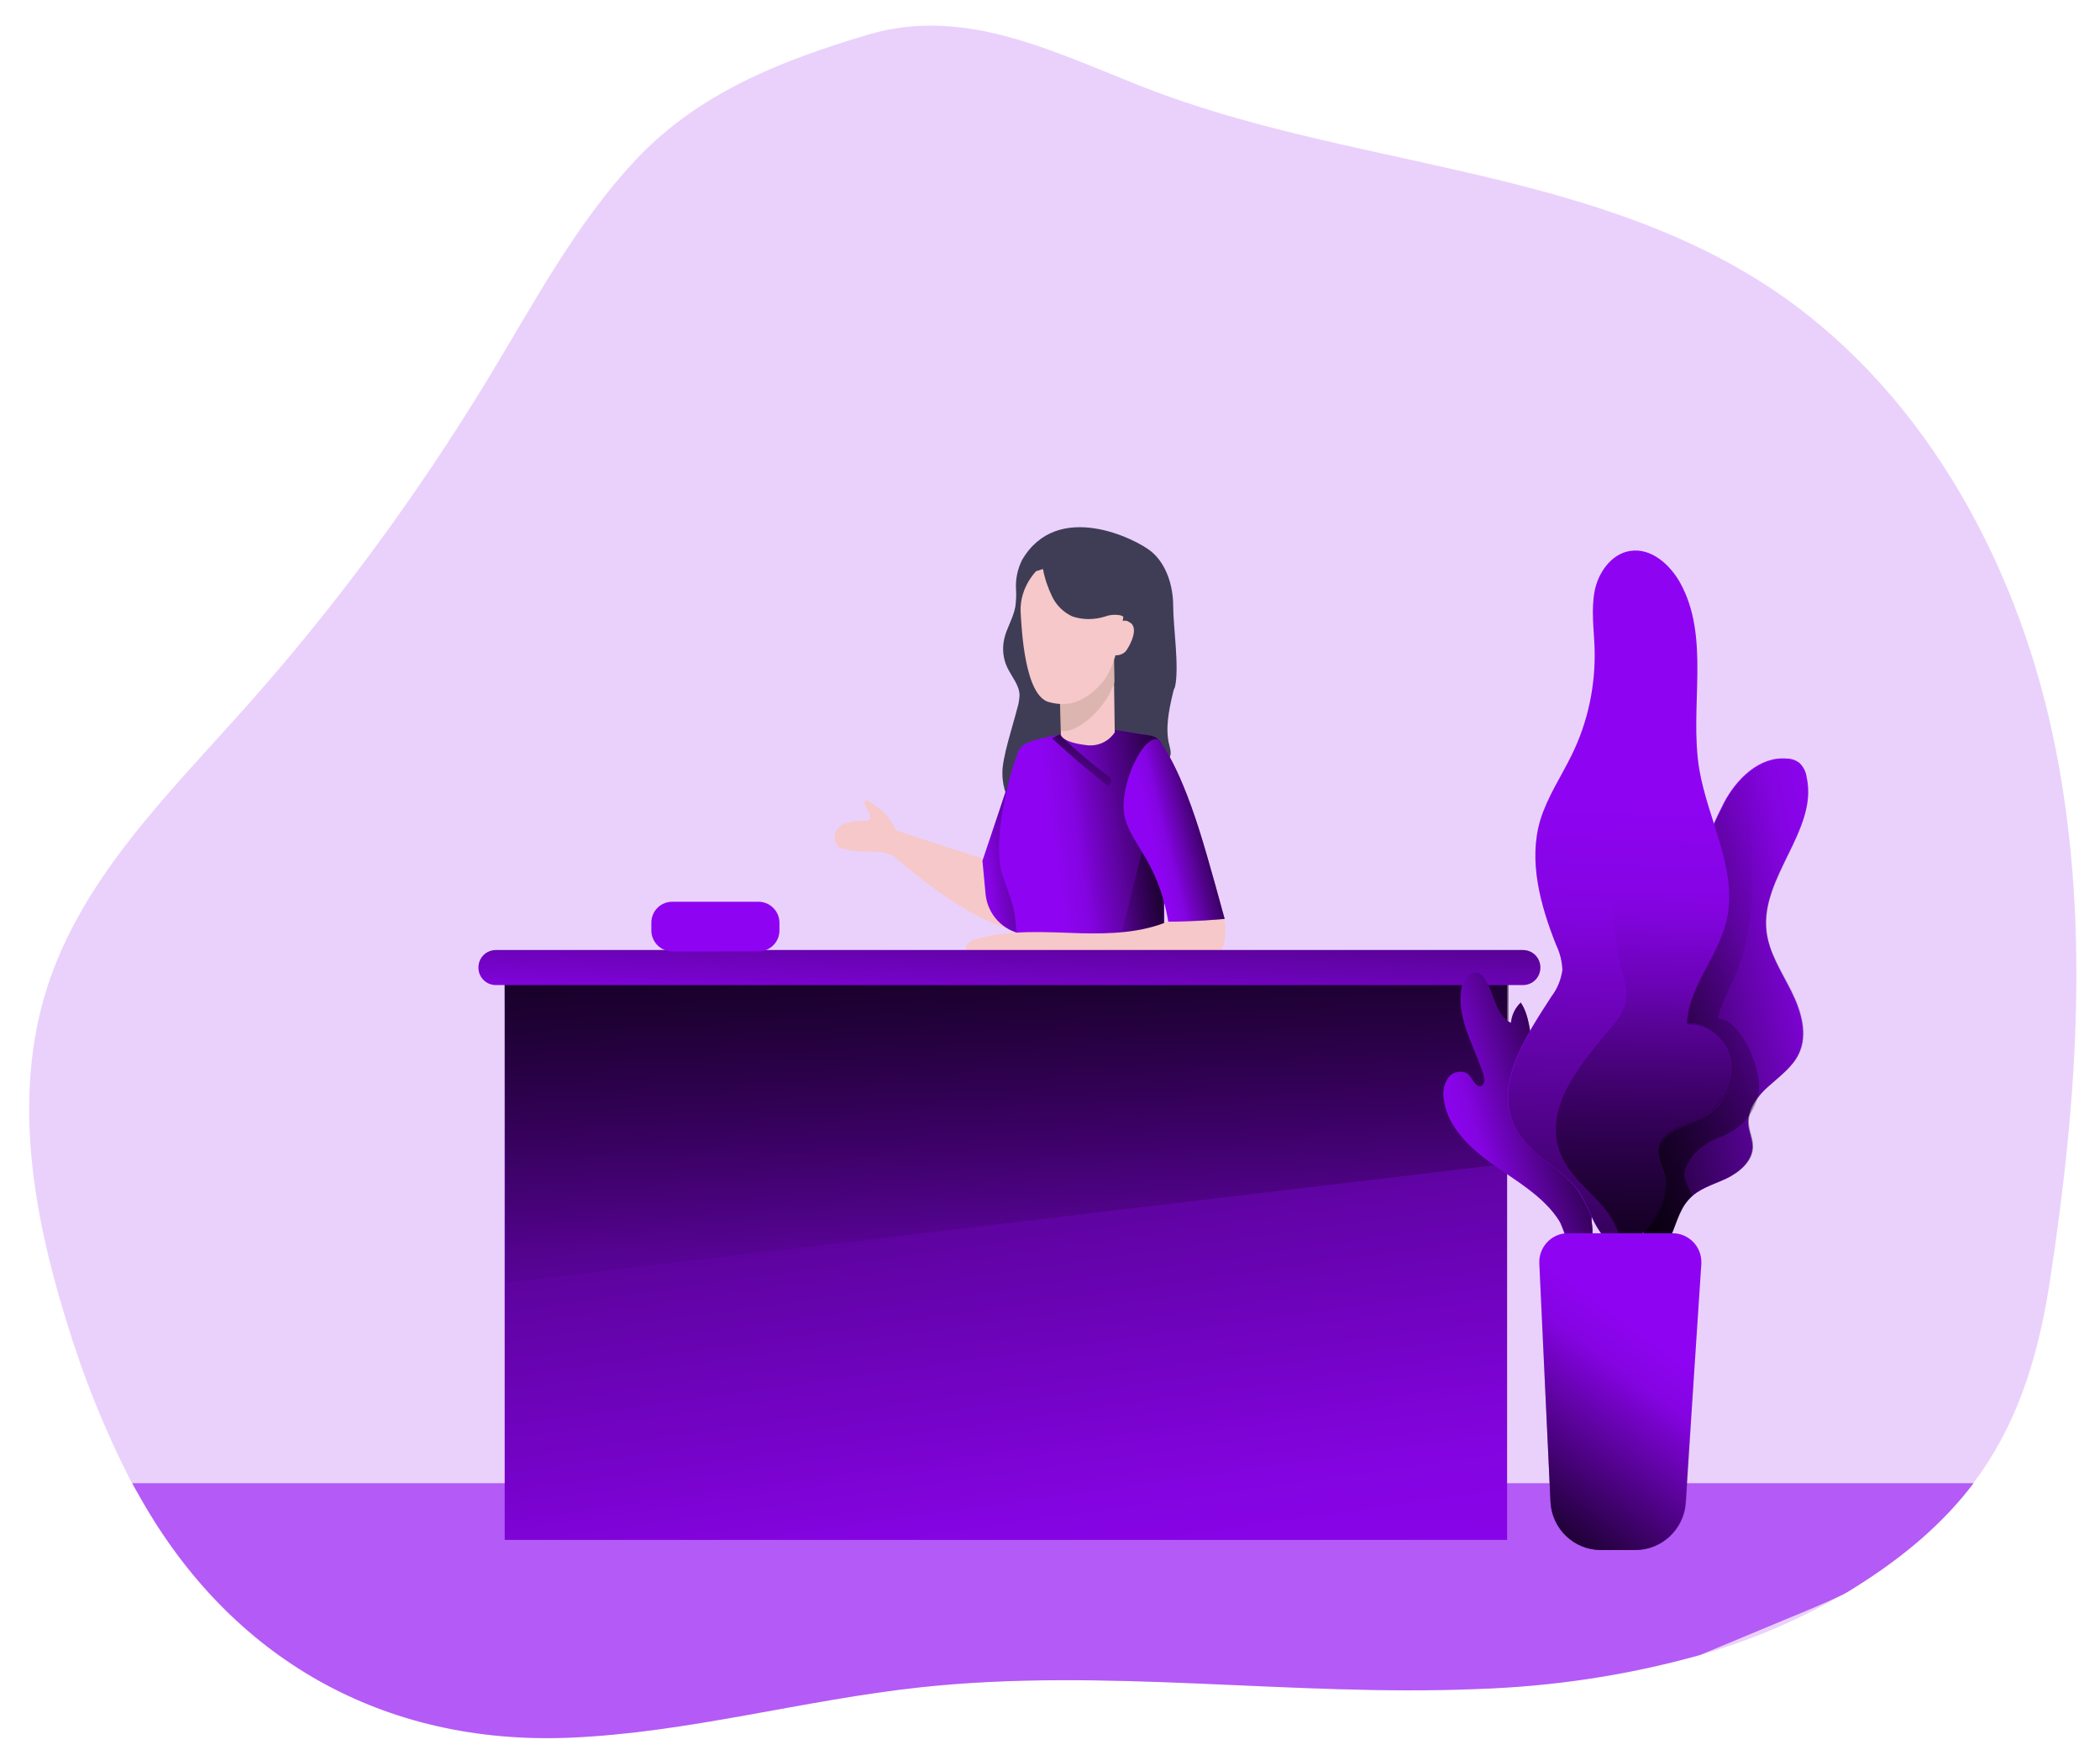 <svg enable-background="new 0 0 600 500" viewBox="0 0 600 500" xmlns="http://www.w3.org/2000/svg" xmlns:xlink="http://www.w3.org/1999/xlink"><linearGradient id="a"><stop offset=".01"/><stop offset=".83" stop-opacity=".07"/><stop offset="1" stop-opacity="0"/></linearGradient><linearGradient id="b" gradientTransform="matrix(1 0 0 -1 .88 499.43)" gradientUnits="userSpaceOnUse" x1="305.456" x2="275.876" xlink:href="#a" y1="261.134" y2="257.47"/><linearGradient id="c" gradientTransform="matrix(1 0 0 -1 .88 499.43)" gradientUnits="userSpaceOnUse" x1="347.062" x2="303.023" xlink:href="#a" y1="240.864" y2="234.371"/><linearGradient id="d" gradientTransform="matrix(1 0 0 -1 .88 499.43)" gradientUnits="userSpaceOnUse" x1="309.309" x2="307.088" xlink:href="#a" y1="301.669" y2="265.694"/><linearGradient id="e" gradientTransform="matrix(1 0 0 -1 0 502.27)" gradientUnits="userSpaceOnUse" x1="351.419" x2="312.403" xlink:href="#a" y1="244.597" y2="240.438"/><linearGradient id="f" gradientTransform="matrix(1 0 0 -1 .88 499.43)" gradientUnits="userSpaceOnUse" x1="350.667" x2="328.118" xlink:href="#a" y1="265.419" y2="259.887"/><linearGradient id="g" gradientTransform="matrix(1 0 0 -1 0 502.27)" gradientUnits="userSpaceOnUse" x1="256.222" x2="306.033" xlink:href="#a" y1="363.145" y2="9.522"/><linearGradient id="h" gradientTransform="matrix(1 0 0 -1 0 502.27)" gradientUnits="userSpaceOnUse" x1="288.018" x2="287.183" xlink:href="#a" y1="290.458" y2="114.474"/><linearGradient id="i" gradientTransform="matrix(1 0 0 -1 0 502.27)" gradientUnits="userSpaceOnUse" x1="290.658" x2="287.334" xlink:href="#a" y1="283.696" y2="198.476"/><linearGradient id="j" gradientTransform="matrix(1 0 0 -1 .88 499.43)" gradientUnits="userSpaceOnUse" x1="443.229" x2="532.056" xlink:href="#a" y1="202.888" y2="221.562"/><linearGradient id="k" gradientTransform="matrix(1 0 0 -1 .88 499.43)" gradientUnits="userSpaceOnUse" x1="459.544" x2="412.224" xlink:href="#a" y1="190.358" y2="175.42"/><linearGradient id="l" gradientTransform="matrix(1 0 0 -1 .88 499.43)" gradientUnits="userSpaceOnUse" x1="459.249" x2="464.229" xlink:href="#a" y1="80.399" y2="271.321"/><linearGradient id="m" gradientTransform="matrix(1 0 0 -1 .88 499.43)" gradientUnits="userSpaceOnUse" x1="413.682" x2="518.819" xlink:href="#a" y1="127.687" y2="248.33"/><linearGradient id="n" gradientTransform="matrix(1 0 0 -1 .88 499.43)" gradientUnits="userSpaceOnUse" x1="466.562" x2="470.48" xlink:href="#a" y1="93.894" y2="244.018"/><linearGradient id="o" gradientTransform="matrix(1 0 0 -1 .88 499.43)" gradientUnits="userSpaceOnUse" x1="425.183" x2="470.353" xlink:href="#a" y1="56.402" y2="118.124"/><path d="m585.7 365.9c-3.6 23.6-10.1 42.2-21.9 57.8-8.4 11.1-19.5 20.8-34.1 29.9-1.1.7-2.2 1.4-3.4 2-12.8 7.4-26.5 13.2-40.7 17.2-20.7 5.8-42.1 9-63.6 9.7-53 2.2-106.3-6.2-159-.5-33.6 3.6-66.5 13-100.3 14.4-53.3 2.2-96.7-22.6-122.6-68.4-.4-.7-.8-1.4-1.2-2.1s-.8-1.4-1.2-2.2c-7.8-15.1-14.1-30.9-19-47.2-9.4-30.5-15-63.7-5.3-94.2 9.9-31.1 34.2-55 56-79.4 26.4-29.5 49.9-61.5 70.4-95.3 12.9-21.3 24.7-43.6 41.7-61.8 18.1-19.3 41.7-28.5 66.5-35.9 27.8-8.3 53.6 5.2 79 15.1 58 22.6 124.9 22.5 177.2 56.2 43.9 28.3 71.4 77.6 82.3 128.7s7.1 104.3-.8 156z" fill="#8e04f2" opacity=".18"/><path d="m563.9 423.7c-8.4 11.1-19.5 20.8-34.1 29.9-1.1.7-2.2 1.4-3.4 2-5.5 2.6-11.1 4.9-16.7 7.2l-24 10c-20.7 5.8-42.1 9-63.6 9.7-53 2.2-106.3-6.2-159-.5-33.6 3.6-66.5 13-100.3 14.4-53.3 2.2-96.7-22.6-122.6-68.4-.4-.7-.8-1.4-1.2-2.1s-.8-1.4-1.2-2.2z" fill="#8e04f2" opacity=".58"/><path d="m335 198.5c-1.1 4.7-2.1 9.9-.9 14.4 1.4 5.1-1.3 3.1-4.5 7.9-3.1 4.3-7.7 7.2-12.8 8.1s-10.4.6-15.4-.8c-4.1-1.1-12.2 2.8-13.9-1.1-.7-1.9-1.1-3.9-1.1-6-.2-4.2 3.2-14.4 4.2-18.5.4-1.2.6-2.5.7-3.8 0-2.9-2.2-5.3-3.5-8-1.2-2.5-1.5-5.4-.9-8.1.7-3.2 2.6-6 3.2-9.3.2-1.6.3-3.2.2-4.8-.2-2.9.4-5.9 1.7-8.5 10.1-17.4 32.7-6 37-2.4s6.2 9.8 6.2 15.6 1.8 17.5.5 23.1c-.4.7-.5 1.4-.7 2.2z" fill="#3f3d56"/><g fill="#f6c8c9"><path d="m350.3 303s1.6 7.1.7 11.1-4.9 8.6-7.1 8.9-3.6-.8-3.4-2.3 5.9-6.9 5-8.6-3.1 3.5-3.9 2.2-.5-3.2 1.5-5.7 0-5.9 0-5.9 5.8-2.7 7.2.3z"/><path d="m256.7 238.2s-3.3-5.9-4.8-6.7c-1.4-.9-4-3.3-4.7-2.7-1.3 1 4.4 6.1-.7 5.7-.8 0-4.9 0-6.9 1.9-1.5 1.5-1.5 3.9-.1 5.4.1.1.2.2.3.2 1.3.9 6 1.3 8.5 1.3 2.4-.2 4.9.3 7.1 1.3"/><path d="m292.2 213.3c-1.2 3.7-2.1 7.6-2.6 11.5-.2 4-2.1 21-2.8 21.8s-31-9.5-31-9.5-1.8 2.6-.4 7.5c0 0 22.6 20.4 36.2 21.2s11.9-31.6 11.9-31.6"/></g><path d="m291.6 213.4-10.9 32.5.9 9.6c.6 5.7 4.9 10.4 10.6 11.3z" fill="#8e04f2"/><path d="m291.6 213.4-10.9 32.5.9 9.6c.6 5.7 4.9 10.4 10.6 11.3z" fill="url(#b)"/><path d="m332.9 309.6s2.4 45.1 5.5 81.6c0 0-43.6 6.3-61.4-.7 0 0 3.8-72.7 4.6-83.2z" fill="#8e04f2"/><path d="m332.4 214.5c0-2.2-1.7-4.1-3.8-4.4-1.6-.2-3.8-.6-6.8-1.1-8-1.4-11-.7-16.8.4-10.6 2-11.8 2.7-13.3 4s-9 25.5-5.2 36.8c.8 2.4 3 8 3.4 11 2.4 17.6-.7 42.9-.7 42.9s-14.2 11.7 19.3 15.1c12.4 1.3 24.4-7.3 24.4-7.3z" fill="#8e04f2"/><path d="m332.4 214.6c0-2.3-1.7-4.2-3.9-4.5-1.6-.2-3.8-.6-6.8-1.1-8-1.4-11-.7-16.8.4-10.6 2-11.8 2.7-13.3 4-3.8 3.3-.3 85.5-.3 85.5s-16.4 17 17.1 20.3c12.4 1.3 24.4-7.3 24.4-7.3z" fill="url(#c)"/><path d="m302.7 209.8c4.4 4.3 9.1 8.3 14 12 .6.4.9 1.1.7 1.8l-.8 1s-10.6-8.5-16-13.7z" fill="url(#d)"/><path d="m332.2 226.7v66l-16.1-8.4 9.8-39.6z" fill="url(#e)"/><path d="m343.9 274.5c-.7 0-1.4 0-2.1 0l-60.5-.4c-1.3.1-2.6-.1-3.8-.6-1.2-.6-1.8-1.9-1.5-3.2.6-1 1.6-1.8 2.8-2 9.7-2.8 20-2 30-1.7 8.4.2 17.2-.1 25-3.4 3.6-1.4 7.4-2.1 11.3-2.1 2.2 0 3.5-.5 4.5 1.3.8 1.3.5 4.7.3 6.1-.2 2.2-1.5 4.2-3.4 5.3-.8.4-1.7.6-2.6.7z" fill="#f6c8c9"/><path d="m330.9 211.3s5.2 5.1 11.8 26c2.5 7.8 7.2 25.2 7.2 25.2s-9.2.8-16.1.8c-3.1-18-11.2-22.4-12.6-30.7-1.4-8.4 5.5-22.9 9.7-21.3z" fill="#8e04f2"/><path d="m330.9 211.3s5.2 5.1 11.8 26c2.5 7.8 7.2 25.2 7.2 25.2s-10.2 1-17.1 1c-3.1-18-10.2-22.6-11.6-30.9-1.4-8.4 5.5-22.9 9.7-21.3z" fill="url(#f)"/><path d="m318.2 187.9.3 21.3c-1.7 2.6-4.7 4-7.8 3.7-7.9-.9-7.6-3.2-7.6-3.2s0-11.8-.3-14.5" fill="#f6c8c9"/><path d="m318.4 194.8-.1-6.4-15.6 8.1c.1 1 .3 9.7.4 12.2 4.4 1.3 13.4-6.8 15.3-13.9z" fill="#dcb5b0"/><path d="m321.8 166.7s-.7 21-6.8 28.2c-6.5 7.6-12.3 6.4-15.2 5.7-7-1.7-7.9-20.6-8.2-25.9-.5-13.6 18.2-25.8 30.2-8z" fill="#f6c8c9"/><path d="m319.1 179.5c0-1.2 1-2.2 2.3-2.2.4 0 .8.1 1.2.4 3.1 1.4.2 6.9-1 8.4-.9.9-2.3 1.3-3.5 1" fill="#f6c8c9"/><path d="m144.2 280.5h286.4v159.4h-286.4z" fill="#8e04f2"/><path d="m144.2 280.5h286.4v159.4h-286.4z" fill="url(#g)"/><path d="m144.6 366.4 286.4-34v-51.9h-286.8z" fill="url(#h)"/><path d="m141.7 271.4h293.4c2.8 0 5 2.2 5 5s-2.2 5-5 5h-293.4c-2.8 0-5-2.2-5-5s2.2-5 5-5z" fill="#8e04f2"/><path d="m141.7 271.4h293.4c2.8 0 5 2.2 5 5s-2.2 5-5 5h-293.4c-2.8 0-5-2.2-5-5s2.2-5 5-5z" fill="url(#i)"/><path d="m298 162.6c.5 2.7 1.4 5.3 2.6 7.8s3.2 4.5 5.8 5.7c3 1 6.3 1 9.4 0 1.4-.5 2.9-.6 4.4-.3 1.3.5 2.6 1.7 3.9 1.3s1.6-1.8 1.7-3.1c.4-2.9-.1-5.8-1.4-8.4-.9-1.5-2-2.8-3.3-3.9-6.1-5.4-15.6-7.2-22.6-3.2-.9.5-3.8 2.2-3.8 3.4.1 2.5 3.2.4 3.3.7z" fill="#3f3d56"/><path d="m492.5 229.4c3.6-6.9 10.2-13.4 18-12.7 1.4 0 2.7.5 3.7 1.3 1.1 1.1 1.8 2.5 2 4.1 3.3 15-13.3 28.5-11.5 43.9.7 6.2 4.3 11.6 7.1 17.2s4.8 12.3 2.1 17.9c-1.8 3.8-5.5 6.4-8.7 9.3-3.2 2.8-6.1 6.7-5.7 10.9.2 2.1 1.2 4.1 1.2 6.3 0 4.1-3.8 7.3-7.5 9.1-3.8 1.8-8 2.9-10.8 6-3.1 3.3-3.8 8.2-6 12.2-.3.7-.9 1.3-1.6 1.8-1.6.7-3.5 0-4.4-1.5-.8-1.5-1.2-3.2-1.1-5l-2.1-37.5c-.4-7.7-.9-15.6.3-23.2 1.7-11.3 6.6-21.8 12-31.9 5-9.4 8.3-19.1 13-28.2z" fill="#8e04f2"/><path d="m512 283.1c2.8 5.6 4.8 12.3 2.1 17.9-1.9 3.8-5.5 6.4-8.7 9.3-1.2 1-2.3 2.2-3.2 3.5-1.1 1.4-1.9 3.1-2.3 4.8-.2.8-.3 1.7-.2 2.6.2 2.1 1.2 4.1 1.2 6.3 0 4.2-3.8 7.3-7.5 9.1-3.3 1.5-7.1 2.6-9.8 5-.3.3-.7.6-1 1-3.1 3.3-3.8 8.2-6 12.2-.4.7-.9 1.3-1.6 1.8-1.6.7-3.5 0-4.4-1.5-.5-.9-.8-1.8-.9-2.8-.1-.7-.1-1.4-.2-2.1l-2.1-37.5c-.4-7.7-.9-15.6.3-23.2 1.7-11.3 6.6-21.8 12-31.9 3.9-7.2 6.7-14.8 10.1-22.2.9-1.9 1.8-3.8 2.8-5.7 2.2-4.5 5.7-8.4 10.1-10.9 2.4-1.3 5.2-2 7.9-1.8 1.4.1 2.7.5 3.7 1.3 1.1 1.1 1.8 2.5 2 4 3.3 15-13.3 28.5-11.5 43.9.7 6 4.4 11.3 7.2 16.9z" fill="url(#j)"/><path d="m429.7 334.8c-7.7-5.1-16-11.6-17.2-20.8-.4-2.2.1-4.5 1.4-6.3 1.4-1.7 4.4-2.2 5.9-.5 1.1 1.3 2 3.7 3.5 3 1-.5.9-2 .6-3.1-2.6-8.1-7.7-16-6.4-24.5.4-2.6 2.5-5.6 4.9-4.7.8.4 1.5 1 1.9 1.8 2.7 4.2 2.9 10.4 7.4 12.5.2-2.2 1.2-4.3 2.8-5.8 2.5 3.7 2.5 8.5 3.6 12.8 2.1 8.7 8.4 15.6 14 22.5s11.1 14.9 10.9 23.8c-2 1.6-5.6-1-7.5.7-1.5 1.4-.3 3.9-.5 6-.3 2.4-3.5 3.9-5.7 3s-2.7-4.8-3.9-6.6c-3.8-5.9-10-9.9-15.7-13.8z" fill="#8e04f2"/><path d="m429.7 334.8c-7.7-5.1-16-11.6-17.2-20.8-.4-2.2.1-4.5 1.4-6.3 1.4-1.7 4.4-2.2 5.9-.5 1.1 1.3 2 3.7 3.5 3 1-.5.9-2 .6-3.1-2.6-8.1-7.7-16-6.4-24.5.4-2.6 2.5-5.6 4.9-4.7.8.4 1.5 1 1.9 1.8 2.7 4.2 2.9 10.4 7.4 12.5.2-2.2 1.2-4.3 2.8-5.8 2.5 3.7 2.5 8.5 3.6 12.8 2.1 8.7 8.4 15.6 14 22.5s11.1 14.9 10.9 23.8c-2 1.6-5.6-1-7.5.7-1.5 1.4-.3 3.9-.5 6-.3 2.4-3.5 3.9-5.7 3s-2.7-4.8-3.9-6.6c-3.8-5.9-10-9.9-15.7-13.8z" fill="url(#k)"/><path d="m432.6 321.4c-5.7-12.1 3.4-25.5 10.7-36.8 1.7-2.2 2.7-4.8 3.1-7.5-.1-2.5-.7-4.9-1.8-7.2-4.5-11.3-8-24-4.5-35.7 2-6.5 5.9-12.3 8.9-18.4 4.7-9.5 6.9-20 6.6-30.6-.2-5.4-1-11 0-16.3s4.8-10.7 10.1-11.5c5.9-1 11.3 3.7 14.3 9 8.8 15.8 2.6 35.5 5.5 53.3 2.5 14.8 11.3 29.2 7.7 43.7-2.5 10.1-10.8 18.6-11.2 29 6.3-.5 12.2 5 12.9 11.3s-3.2 12.6-8.8 15.4c-4.8 2.4-11.6 3.8-12.1 9.2-.3 2.7 1.4 5.2 1.9 7.9 1.6 9.4-11.3 26-18.5 16.1-3.6-5-4.2-10.3-9.1-15.1-5.4-5.3-12.4-8.6-15.7-15.8z" fill="#8e04f2"/><path d="m486.3 319.1c-4.8 2.4-11.5 3.8-12.1 9.1-.3 2.7 1.4 5.2 1.8 8 1.2 7.1-5.8 18.4-12.5 19.1-2.4.2-4.8-.9-6-3-3.6-5-4.2-10.4-9.1-15.1-5.4-5.2-12.4-8.6-15.7-15.7-5.7-12.1 3.4-25.5 10.6-36.8 1.7-2.2 2.7-4.8 3.1-7.5-.1-2.5-.7-4.9-1.8-7.2-4.5-11.3-8-24-4.5-35.7 2-6.5 5.9-12.2 8.9-18.4 4.7-9.5 6.9-20 6.6-30.6-.2-5.4-1-10.9 0-16.3 1-5.3 4.8-10.7 10.1-11.5 5.9-1 11.3 3.7 14.3 9 5.7 10.1 5.1 21.8 4.8 33.6-.4 6.6-.1 13.2.8 19.7 2.5 14.8 11.3 29.2 7.7 43.7-2.5 10.1-10.8 18.6-11.2 28.9 6.3-.4 12.2 5 12.9 11.3.8 6.3-3.1 12.6-8.7 15.4z" fill="url(#l)"/><path d="m502.6 310.4c0 1.2-.2 2.3-.5 3.4-.5 1.7-1.3 3.4-2.3 4.8-1.9 2.7-4.7 4.8-7.8 6-5 1.8-9.5 5.2-10.8 10.4-.3 1.3 1 3.9 2.3 6.6-.3.3-.7.6-1 1-3.1 3.3-3.8 8.2-6 12.2-.4.7-.9 1.3-1.6 1.8-1.6.7-3.5 0-4.4-1.5-.5-.9-.8-1.8-.9-2.8 4.2-4 7.2-10.9 6.4-15.8-.4-2.7-2.1-5.2-1.8-8 .6-5.3 7.4-6.7 12.1-9.1 5.7-2.8 9.5-9.2 8.8-15.4-.7-6.3-6.6-11.7-12.9-11.3.3-10.4 8.7-18.8 11.2-28.9 2.4-9.5-.6-18.9-3.6-28.4.9-1.9 1.8-3.8 2.8-5.7 2.2-4.5 5.7-8.4 10.1-10.9-2.1 5.3-3.5 10.7-2.9 15.9 4.1 39.9-7.3 46-8.9 56.3 6.1 0 11.8 13 11.7 19.4z" fill="url(#m)"/><path d="m486.3 319.1c-4.8 2.4-11.5 3.8-12.1 9.1-.3 2.7 1.4 5.2 1.8 8 1.2 7.1-5.8 18.4-12.5 19.1-.9-3.4-2.4-6.6-4.5-9.4-4.6-5.9-11.2-10.1-13.6-17.6-4-12.7 6.6-24.9 15.2-35.1 1.9-2 3.3-4.4 4-7.1.2-2.5 0-5-.8-7.3-3.1-11.8-5-24.8 0-35.9 2.7-6.2 7.4-11.4 11.2-17.1 5.1-7.7 8.5-16.5 9.9-25.6-.4 6.6-.1 13.2.8 19.7 2.5 14.8 11.3 29.2 7.7 43.7-2.5 10.1-10.9 18.6-11.2 28.9 6.3-.4 12.2 5 12.9 11.3.7 6.2-3.2 12.5-8.8 15.3z" fill="url(#n)"/><path d="m467.2 442.8h-9.7c-7.7 0-14.1-6.1-14.5-13.8l-3.2-68.1c-.2-4.5 3.3-8.4 7.8-8.6h.4 29.9c4.5 0 8.2 3.7 8.2 8.2v.5l-4.5 68.2c-.5 7.7-6.8 13.6-14.4 13.6z" fill="#8e04f2"/><path d="m467.2 442.8h-9.8c-7.7 0-14-6-14.4-13.7l-3.2-67.5c-.2-4.9 3.5-9 8.4-9.2h.4 28.7c4.9 0 8.8 3.9 8.8 8.8v.6l-4.4 67.6c-.6 7.5-6.9 13.4-14.5 13.4z" fill="url(#o)"/><path d="m192.1 257.6h24.6c3.3 0 6 2.7 6 6v2.2c0 3.3-2.7 6-6 6h-24.6c-3.3 0-6-2.7-6-6v-2.2c0-3.4 2.7-6 6-6z" fill="#8e04f2"/></svg>